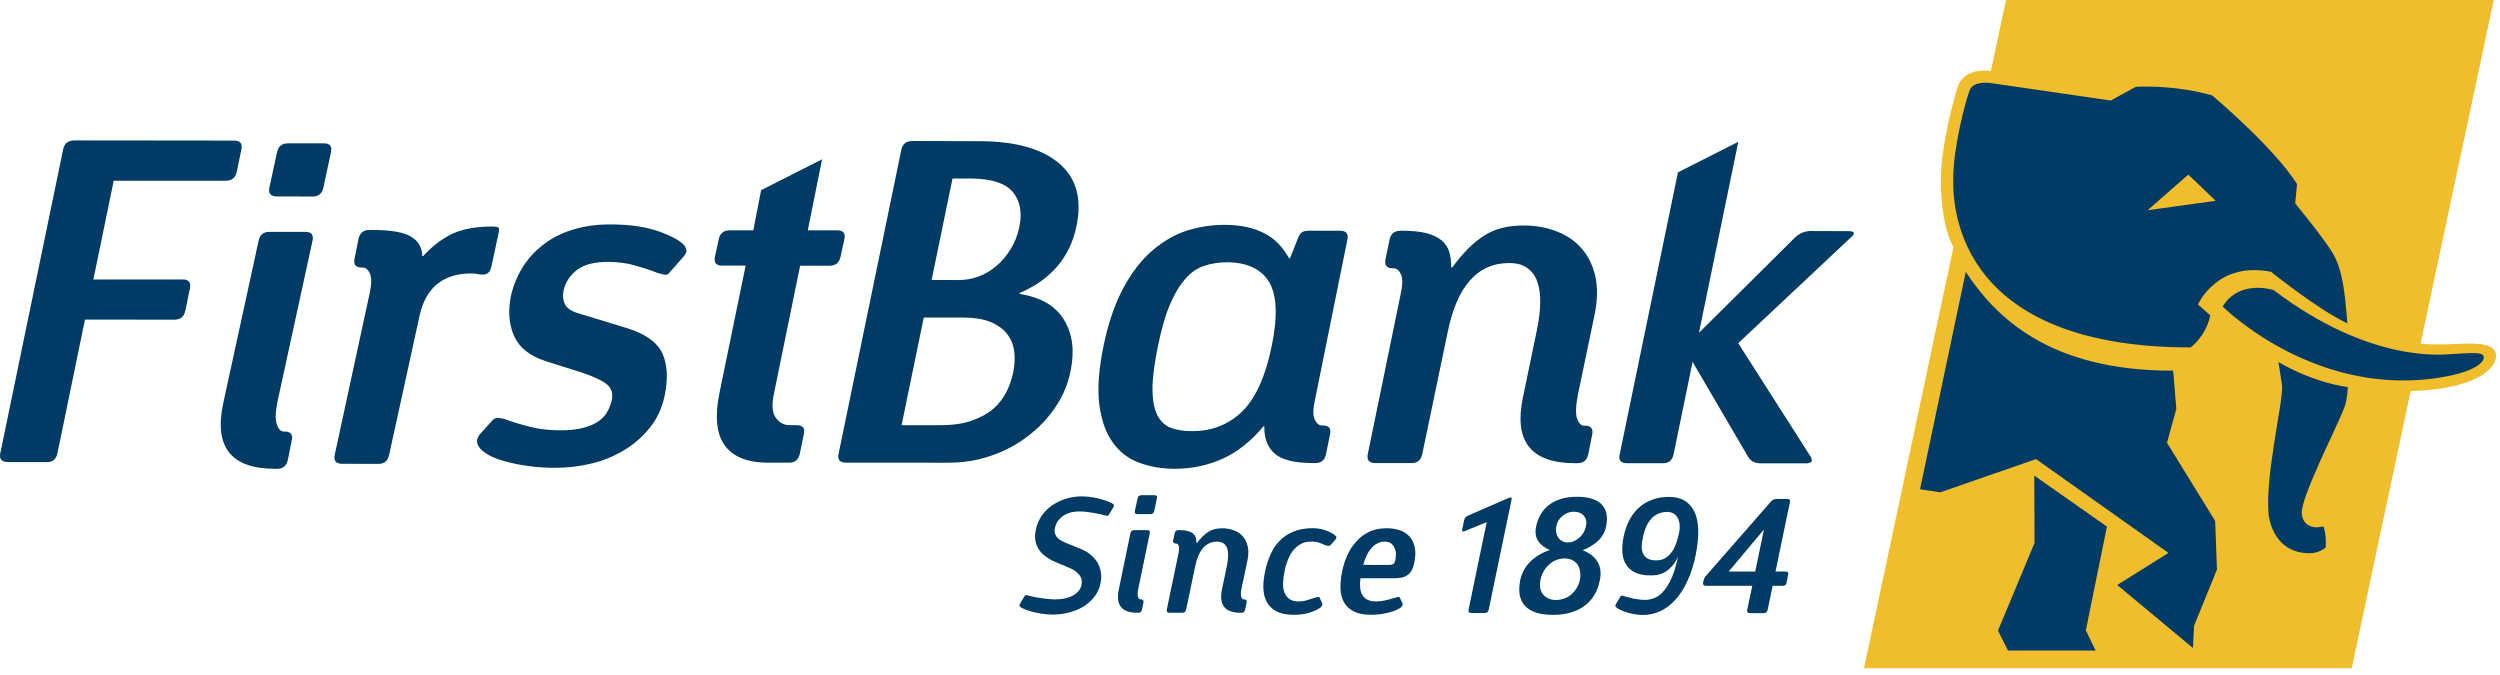 <svg width="300" height="81" viewBox="0 0 300 81" fill="none" xmlns="http://www.w3.org/2000/svg">
<path fill-rule="evenodd" clip-rule="evenodd" d="M292.996 41.327C292.069 41.327 291.123 41.327 290.467 41.242L299.252 0H240.72L238.903 8.55C236.815 8.217 235.355 9.07 234.91 10.435C234.476 11.799 232.907 17.614 232.907 21.441C232.907 27.445 234.418 29.646 234.418 29.646L223.68 80.191H282.206L289.275 46.939C297.284 46.664 299.531 44.165 299.531 42.705C299.531 40.674 295.523 41.327 292.996 41.327Z" fill="#F0BD2D"/>
<path fill-rule="evenodd" clip-rule="evenodd" d="M266.73 36.787C266.73 36.787 277.168 47.239 291.751 45.455C297.034 44.796 298.205 43.403 298.04 42.765C297.88 42.151 296.072 42.411 294.31 42.484C293.289 42.541 284.513 43.684 272.822 34.801C268.273 33.617 266.73 36.787 266.73 36.787ZM232.844 59.074L244.324 55.091L260.219 66.349L254.066 70.201L263.156 77.761L263.288 75.092L266.034 68.34L265.82 62.52L260.041 53.132L261.16 49.054L260.778 44.482C245.835 44.516 239.426 37.979 235.893 32.625L230.408 58.711L232.844 59.074ZM265.881 24.096L262.597 20.953L257.708 25.23L265.881 24.096ZM280.067 30.628C281.052 32.444 281.396 34.953 281.683 38.795C278.263 37.232 272.533 32.62 272.533 32.62C266.01 31.317 263.765 36.539 263.765 36.539L265.239 37.849C264.683 40.401 262.872 41.689 262.872 41.689C233.753 41.689 234.391 23.531 234.391 21.44C234.391 17.614 235.893 12.026 236.37 10.802C236.85 9.589 239.042 9.989 239.042 9.989L253.286 12.065L256.283 10.424C256.283 10.424 260.67 10.097 265.45 11.445C265.45 11.445 272.801 17.599 275.642 22.086L275.425 24.411C275.425 24.411 279.166 28.941 280.067 30.628ZM277.178 66.388C278.304 66.388 279.081 65.705 279.081 65.705C279.196 64.03 278.809 63.163 278.809 63.163C277.461 63.516 276.361 63.039 276.214 61.661C276.029 59.811 280.211 51.712 281.281 49.01C281.702 47.955 281.737 46.45 281.737 46.45C277.273 45.829 273.415 43.442 273.415 43.442L273.85 46.274C274.027 48.012 271.774 57.218 272.236 61.758C272.236 61.758 272.626 66.406 277.178 66.388ZM244.147 65.149L244.114 57.07L252.833 63.19L250.3 75.645L251.473 78.062H240.956L239.762 75.666L244.147 65.149Z" fill="#003B65"/>
<path fill-rule="evenodd" clip-rule="evenodd" d="M200.317 59.63C201.747 59.63 202.73 60.201 203.312 61.374C203.892 62.544 203.943 64.3 203.476 66.633C203.219 67.848 202.881 68.911 202.445 69.815C202.022 70.716 201.53 71.471 200.967 72.045C200.411 72.65 199.81 73.091 199.154 73.369C198.489 73.668 197.815 73.798 197.129 73.798C196.736 73.798 196.351 73.749 195.956 73.675C195.557 73.584 195.195 73.496 194.88 73.369C194.549 73.252 194.3 73.13 194.103 73.004C193.913 72.871 193.822 72.759 193.841 72.669C193.865 72.629 193.87 72.581 193.898 72.532C193.898 72.481 193.932 72.424 193.985 72.375L194.454 71.577C194.505 71.496 194.583 71.471 194.678 71.471C194.654 71.471 194.726 71.496 194.892 71.543C195.086 71.594 195.297 71.658 195.58 71.722C195.854 71.81 196.159 71.87 196.473 71.907C196.8 71.961 197.101 71.988 197.389 71.988C197.793 71.988 198.197 71.9 198.591 71.734C198.988 71.577 199.353 71.281 199.688 70.87C200.028 70.477 200.335 69.948 200.631 69.277C200.907 68.606 201.161 67.775 201.366 66.783C201.161 67.252 200.919 67.615 200.668 67.914C200.411 68.2 200.146 68.433 199.876 68.606C199.604 68.773 199.304 68.888 199.003 68.957C198.694 69.035 198.377 69.048 198.058 69.048C197.277 69.048 196.66 68.921 196.174 68.685C195.687 68.433 195.337 68.108 195.095 67.674C194.838 67.265 194.715 66.771 194.678 66.222C194.654 65.65 194.693 65.057 194.833 64.415C194.968 63.749 195.176 63.139 195.451 62.549C195.749 61.969 196.101 61.455 196.543 61.035C196.993 60.594 197.524 60.258 198.163 60.01C198.779 59.739 199.514 59.63 200.317 59.63ZM189.268 59.614C189.996 59.614 190.616 59.694 191.102 59.875C191.594 60.044 191.982 60.28 192.257 60.594C192.544 60.902 192.716 61.277 192.786 61.703C192.867 62.141 192.841 62.631 192.737 63.139C192.608 63.801 192.305 64.371 191.825 64.838C191.357 65.321 190.701 65.711 189.924 66.028C190.758 66.361 191.357 66.816 191.712 67.433C192.067 68.026 192.163 68.773 191.976 69.64C191.712 70.994 191.087 72.009 190.108 72.728C189.105 73.442 187.859 73.783 186.354 73.783C184.792 73.783 183.679 73.427 183.008 72.713C182.341 71.993 182.168 70.963 182.428 69.618C182.607 68.773 182.993 68.041 183.607 67.433C184.198 66.816 184.985 66.342 185.98 66.001C185.312 65.722 184.84 65.339 184.553 64.886C184.271 64.415 184.188 63.834 184.339 63.145C184.453 62.631 184.638 62.159 184.886 61.709C185.143 61.277 185.478 60.902 185.874 60.594C186.291 60.28 186.763 60.044 187.331 59.875C187.885 59.687 188.534 59.614 189.268 59.614ZM157.549 63.381C157.884 63.381 158.196 63.413 158.479 63.477C158.78 63.537 159.045 63.614 159.28 63.719C159.513 63.801 159.725 63.913 159.897 64.021C160.073 64.133 160.203 64.236 160.284 64.314C160.345 64.383 160.377 64.444 160.372 64.508C160.359 64.586 160.308 64.695 160.2 64.814L159.652 65.414C159.581 65.478 159.505 65.52 159.414 65.499C159.326 65.499 159.241 65.478 159.145 65.465C158.982 65.403 158.725 65.294 158.432 65.171C158.132 65.04 157.766 64.988 157.338 64.988C156.861 64.988 156.443 65.079 156.082 65.288C155.727 65.494 155.416 65.765 155.155 66.079C154.902 66.41 154.696 66.796 154.528 67.225C154.359 67.663 154.221 68.113 154.14 68.584C154.037 69.059 153.989 69.512 153.971 69.963C153.943 70.386 154.01 70.766 154.128 71.093C154.258 71.429 154.445 71.686 154.729 71.882C154.995 72.066 155.382 72.176 155.832 72.176C156.214 72.176 156.56 72.109 156.896 72.009C157.22 71.9 157.543 71.794 157.87 71.701C157.978 71.644 158.093 71.637 158.169 71.637C158.274 71.637 158.326 71.667 158.368 71.734L158.631 72.338C158.725 72.526 158.682 72.689 158.531 72.831C158.301 73.03 157.918 73.251 157.334 73.454C156.766 73.668 156.068 73.777 155.241 73.777C154.359 73.777 153.653 73.623 153.13 73.342C152.617 73.052 152.236 72.668 151.986 72.196C151.746 71.723 151.626 71.163 151.598 70.528C151.598 69.911 151.665 69.24 151.813 68.565C151.959 67.862 152.172 67.206 152.441 66.579C152.707 65.947 153.073 65.391 153.535 64.928C153.971 64.444 154.528 64.081 155.188 63.801C155.832 63.526 156.624 63.381 157.549 63.381ZM166.413 63.387C166.99 63.392 167.516 63.471 167.991 63.637C168.471 63.801 168.862 64.055 169.16 64.399C169.462 64.734 169.668 65.17 169.768 65.683C169.883 66.207 169.856 66.795 169.719 67.485C169.644 67.847 169.547 68.164 169.428 68.397C169.312 68.639 169.148 68.833 168.955 68.974C168.755 69.123 168.512 69.24 168.242 69.302C167.954 69.362 167.613 69.392 167.23 69.392H163.255C163.197 69.799 163.189 70.16 163.218 70.507C163.243 70.845 163.325 71.129 163.475 71.378C163.612 71.626 163.816 71.834 164.08 71.961C164.35 72.108 164.705 72.175 165.126 72.175C165.5 72.175 165.887 72.13 166.268 72.036C166.661 71.934 167.085 71.834 167.498 71.701C167.716 71.638 167.843 71.613 167.89 71.638C167.939 71.668 167.991 71.701 167.991 71.734L168.265 72.339C168.372 72.526 168.324 72.696 168.162 72.831C168.052 72.952 167.88 73.052 167.638 73.16C167.398 73.281 167.124 73.381 166.8 73.472C166.471 73.557 166.126 73.623 165.73 73.686C165.358 73.749 164.962 73.777 164.54 73.777C163.657 73.777 162.938 73.623 162.413 73.354C161.887 73.076 161.493 72.696 161.252 72.226C161.003 71.758 160.873 71.22 160.858 70.607C160.841 69.991 160.909 69.356 161.034 68.685C161.169 67.938 161.396 67.265 161.689 66.612C161.97 65.974 162.349 65.414 162.787 64.949C163.218 64.45 163.742 64.082 164.331 63.801C164.942 63.526 165.63 63.387 166.413 63.387ZM129.814 59.563C130.236 59.563 130.663 59.608 131.07 59.675C131.497 59.738 131.893 59.82 132.234 59.935C132.588 60.038 132.884 60.128 133.119 60.237C133.376 60.339 133.528 60.433 133.597 60.509C133.652 60.551 133.685 60.609 133.673 60.678C133.664 60.739 133.627 60.854 133.528 61.008L133.044 61.803C133.008 61.875 132.933 61.917 132.83 61.897C132.739 61.882 132.633 61.863 132.546 61.833C132.434 61.803 132.27 61.76 132.04 61.697C131.822 61.649 131.569 61.603 131.286 61.561C131.007 61.515 130.713 61.468 130.419 61.428C130.113 61.392 129.826 61.374 129.56 61.374C129.049 61.374 128.602 61.44 128.26 61.567C127.9 61.697 127.604 61.863 127.371 62.059C127.141 62.262 126.954 62.461 126.837 62.691C126.722 62.913 126.637 63.139 126.597 63.347C126.509 63.692 126.55 64.006 126.722 64.298C126.876 64.598 127.275 64.886 127.87 65.127L129.593 65.826C130.097 66.028 130.551 66.275 130.889 66.578C131.249 66.874 131.523 67.207 131.739 67.57C131.934 67.932 132.053 68.306 132.106 68.718C132.168 69.123 132.165 69.533 132.067 69.962C131.959 70.55 131.733 71.066 131.394 71.522C131.038 71.987 130.62 72.387 130.11 72.728C129.604 73.052 129.021 73.302 128.365 73.472C127.713 73.669 127.018 73.75 126.277 73.75C125.863 73.75 125.461 73.711 125.044 73.647C124.624 73.583 124.249 73.502 123.889 73.421C123.527 73.323 123.213 73.206 122.959 73.109C122.696 73.004 122.518 72.888 122.412 72.816C122.352 72.741 122.327 72.674 122.33 72.61C122.352 72.553 122.406 72.447 122.484 72.311L122.961 71.514C123.004 71.438 123.089 71.404 123.186 71.423C123.294 71.428 123.385 71.438 123.478 71.48C123.602 71.514 123.774 71.571 124.019 71.613C124.256 71.668 124.53 71.722 124.83 71.752C125.114 71.81 125.422 71.845 125.73 71.87C126.054 71.906 126.344 71.928 126.637 71.928C127.481 71.928 128.194 71.767 128.762 71.458C129.351 71.13 129.684 70.691 129.787 70.16C129.87 69.707 129.78 69.301 129.496 68.963C129.203 68.618 128.832 68.346 128.394 68.17L126.658 67.44C126.235 67.264 125.858 67.049 125.519 66.804C125.18 66.568 124.9 66.282 124.69 65.974C124.474 65.651 124.337 65.294 124.256 64.906C124.171 64.508 124.198 64.064 124.298 63.567C124.431 62.942 124.663 62.392 125.002 61.897C125.349 61.392 125.779 60.975 126.277 60.63C126.783 60.289 127.329 60.023 127.931 59.845C128.541 59.659 129.161 59.563 129.814 59.563ZM214.496 59.874C214.736 59.874 214.849 59.986 214.794 60.237L213.063 68.585H214.28C214.537 68.585 214.646 68.718 214.577 68.975L214.386 69.912C214.362 70.172 214.205 70.293 213.936 70.293H212.721L212.116 73.191C212.041 73.454 211.908 73.577 211.658 73.577H209.992C209.719 73.577 209.614 73.448 209.665 73.191L210.276 70.293H204.693C204.443 70.293 204.338 70.159 204.367 69.912L204.412 69.727C204.458 69.585 204.494 69.474 204.533 69.355C204.579 69.24 204.654 69.141 204.773 69.036L212.528 60.17C212.735 59.965 212.963 59.874 213.208 59.874H214.496ZM181.388 59.953L178.645 73.16C178.594 73.421 178.442 73.557 178.201 73.557H176.554C176.281 73.557 176.173 73.421 176.229 73.16L178.406 62.653L175.768 63.737C175.504 63.834 175.408 63.748 175.465 63.507L175.695 62.44C175.736 62.171 175.9 61.984 176.155 61.881L181.077 59.739C181.338 59.63 181.434 59.693 181.388 59.953ZM137.66 63.613C137.917 63.613 138.024 63.743 137.97 63.999L136.604 70.607C136.504 71.081 136.49 71.418 136.562 71.613C136.635 71.834 136.726 71.921 136.864 71.921H136.907C137.155 71.921 137.257 72.045 137.212 72.3L137.043 73.13C136.989 73.401 136.837 73.529 136.587 73.529H136.465C134.604 73.529 133.86 72.586 134.256 70.737L135.647 63.999C135.698 63.737 135.862 63.613 136.111 63.613H137.66ZM146.66 63.392C147.164 63.392 147.645 63.471 148.062 63.637C148.503 63.801 148.862 64.042 149.135 64.365C149.413 64.677 149.607 65.073 149.722 65.538C149.827 66 149.83 66.529 149.714 67.134L148.984 70.622C148.884 71.087 148.881 71.429 148.95 71.626C149.026 71.839 149.135 71.928 149.256 71.928H149.279C149.558 71.928 149.643 72.06 149.592 72.312L149.413 73.151C149.371 73.414 149.213 73.529 148.984 73.529H148.862C146.992 73.529 146.255 72.61 146.635 70.743L147.252 67.775C147.322 67.413 147.357 67.05 147.374 66.727C147.381 66.379 147.357 66.079 147.273 65.838C147.192 65.578 147.05 65.375 146.84 65.221C146.647 65.073 146.39 64.994 146.064 64.994C144.717 64.994 143.831 65.98 143.414 67.978L142.337 73.151C142.289 73.402 142.141 73.529 141.894 73.529H140.342C140.075 73.529 139.965 73.402 140.02 73.13L141.434 66.33C141.515 65.946 141.515 65.65 141.443 65.472C141.355 65.305 141.256 65.221 141.116 65.221H141.089C140.838 65.221 140.721 65.091 140.779 64.837L140.957 64C141.005 63.743 141.155 63.613 141.434 63.613H141.542C141.933 63.613 142.271 63.655 142.531 63.731C142.803 63.801 143.021 63.894 143.165 64.021C143.329 64.172 143.432 64.32 143.495 64.514C143.559 64.722 143.583 64.949 143.583 65.188H143.622C144.073 64.568 144.526 64.133 144.97 63.834C145.435 63.537 145.986 63.392 146.66 63.392ZM187.753 67.01C187.425 67.01 187.101 67.076 186.802 67.182C186.488 67.303 186.198 67.478 185.943 67.706C185.681 67.919 185.463 68.18 185.27 68.503C185.076 68.808 184.94 69.153 184.861 69.554C184.708 70.32 184.822 70.918 185.185 71.351C185.568 71.788 186.07 72 186.727 72C187.053 72 187.351 71.946 187.663 71.846C187.971 71.734 188.259 71.577 188.524 71.371C188.767 71.145 189.009 70.879 189.187 70.606C189.373 70.293 189.506 69.963 189.582 69.585C189.661 69.183 189.667 68.827 189.597 68.503C189.542 68.18 189.44 67.914 189.268 67.698C189.09 67.478 188.879 67.307 188.622 67.182C188.352 67.076 188.071 67.01 187.753 67.01ZM211.658 63.613H211.612L207.444 68.585H210.627L211.658 63.613ZM166.208 64.988C165.854 64.988 165.55 65.057 165.263 65.221C164.972 65.363 164.739 65.566 164.516 65.832C164.31 66.08 164.125 66.366 163.975 66.717C163.816 67.05 163.687 67.412 163.59 67.784L166.568 67.796C166.872 67.796 167.069 67.769 167.187 67.681C167.314 67.615 167.403 67.439 167.449 67.146C167.508 66.862 167.528 66.59 167.508 66.33C167.487 66.08 167.403 65.843 167.295 65.65C167.187 65.448 167.046 65.294 166.872 65.17C166.671 65.052 166.458 64.988 166.208 64.988ZM200.131 61.428C199.649 61.428 199.238 61.516 198.897 61.691C198.565 61.864 198.278 62.072 198.048 62.374C197.806 62.662 197.624 62.981 197.485 63.353C197.331 63.73 197.213 64.094 197.157 64.481C197.065 64.846 197.007 65.221 197.007 65.559C196.993 65.889 197.054 66.188 197.157 66.418C197.267 66.681 197.459 66.88 197.7 67.016C197.952 67.177 198.298 67.243 198.752 67.243C199.178 67.243 199.553 67.152 199.843 66.969C200.146 66.783 200.411 66.53 200.631 66.222C200.844 65.916 201.018 65.559 201.161 65.143C201.303 64.759 201.405 64.314 201.508 63.849C201.571 63.435 201.583 63.078 201.535 62.782C201.485 62.468 201.382 62.226 201.242 62.023C201.096 61.817 200.944 61.666 200.734 61.58C200.536 61.477 200.335 61.428 200.131 61.428ZM187.509 61.906C187.091 62.248 186.854 62.652 186.763 63.132C186.705 63.398 186.702 63.649 186.739 63.894C186.786 64.133 186.864 64.32 186.992 64.508C187.113 64.694 187.283 64.838 187.469 64.937C187.66 65.04 187.885 65.097 188.147 65.097C188.369 65.097 188.609 65.051 188.847 64.955C189.082 64.838 189.298 64.71 189.501 64.535C189.707 64.371 189.869 64.173 190.011 63.931C190.162 63.686 190.25 63.413 190.316 63.139C190.428 62.61 190.329 62.19 190.047 61.876C189.77 61.561 189.373 61.41 188.879 61.41C188.369 61.392 187.908 61.573 187.509 61.906ZM138.533 59.421C138.79 59.421 138.893 59.558 138.829 59.814L138.509 61.334C138.443 61.578 138.298 61.697 138.048 61.697H136.511C136.233 61.697 136.134 61.578 136.176 61.334L136.511 59.798C136.562 59.545 136.719 59.421 136.989 59.421H138.533Z" fill="#003B65"/>
<path fill-rule="evenodd" clip-rule="evenodd" d="M36.648 27.824C37.377 27.824 37.654 28.18 37.5 28.896L33.315 48.109C33.043 49.427 33.007 50.364 33.224 50.928C33.409 51.508 33.695 51.784 34.057 51.784H34.164C34.88 51.784 35.167 52.147 35.01 52.851L34.542 55.181C34.388 55.898 33.971 56.257 33.284 56.257H32.965C27.748 56.242 25.686 53.652 26.768 48.48L31.031 28.889C31.166 28.18 31.606 27.824 32.336 27.824H36.648ZM146.935 26.983C148.787 26.983 150.361 27.3 151.641 27.959C152.931 28.591 153.937 29.619 154.688 31.006H154.799L155.685 28.76C155.826 28.368 155.977 28.096 156.152 27.938C156.334 27.768 156.618 27.69 157.017 27.69H160.829C161.55 27.69 161.843 28.062 161.683 28.772L157.815 47.894C157.553 49.043 157.538 49.849 157.77 50.343C157.991 50.813 158.277 51.058 158.647 51.058H158.754C159.48 51.058 159.768 51.43 159.604 52.128L159.124 54.486C158.988 55.202 158.549 55.565 157.873 55.565H157.538C155.282 55.558 153.751 55.168 152.91 54.38C152.078 53.606 151.68 52.536 151.723 51.164H151.611C150.12 52.948 148.494 54.243 146.723 55.045C144.952 55.839 143.021 56.256 140.95 56.256C139.397 56.241 137.97 56.003 136.683 55.519C135.375 55.039 134.323 54.211 133.516 53.07C132.691 51.932 132.165 50.421 131.917 48.547C131.681 46.664 131.841 44.328 132.424 41.508C132.996 38.749 133.793 36.443 134.792 34.58C135.792 32.726 136.943 31.22 138.227 30.114C139.518 28.987 140.902 28.18 142.377 27.69C143.864 27.222 145.384 26.983 146.935 26.983ZM73.231 26.929C75.548 26.929 77.516 27.215 79.105 27.783C80.695 28.361 81.739 28.941 82.2 29.555C82.264 29.664 82.309 29.821 82.367 30.048C82.405 30.256 82.248 30.555 81.895 30.948L80.378 32.665C80.214 32.913 79.996 33.018 79.734 32.964C79.471 32.907 79.202 32.85 78.954 32.77C78.032 32.405 77.084 32.099 76.128 31.833C75.173 31.564 74.109 31.429 72.942 31.429C71.32 31.429 70.072 31.749 69.247 32.387C68.391 33.037 67.847 33.877 67.614 34.92C67.499 35.517 67.566 36.059 67.796 36.516C68.055 36.984 68.525 37.322 69.235 37.542L75.21 39.365C77.422 40.048 78.833 41.046 79.471 42.373C80.087 43.69 80.187 45.395 79.761 47.465C79.453 48.93 78.872 50.2 78.032 51.261C77.178 52.337 76.164 53.246 74.971 53.978C73.77 54.706 72.465 55.259 71.032 55.61C69.595 55.964 68.131 56.138 66.65 56.138C65.496 56.138 64.39 56.067 63.368 55.918C62.34 55.779 61.415 55.585 60.572 55.35C59.726 55.117 59.047 54.849 58.506 54.525C57.965 54.204 57.593 53.866 57.399 53.506C57.145 53.038 57.203 52.575 57.596 52.107L59.125 50.402C59.309 50.227 59.542 50.127 59.826 50.154C60.095 50.173 60.323 50.227 60.543 50.284C61.534 50.651 62.565 50.955 63.643 51.227C64.713 51.509 65.916 51.633 67.267 51.639C68.385 51.639 69.328 51.53 70.072 51.322C70.827 51.107 71.447 50.832 71.906 50.487C72.362 50.142 72.695 49.772 72.927 49.321C73.148 48.912 73.317 48.475 73.412 48.045C73.578 47.233 73.39 46.595 72.861 46.151C72.32 45.694 71.329 45.226 69.869 44.718L65.442 43.325C63.562 42.706 62.311 41.717 61.694 40.317C61.067 38.918 60.956 37.334 61.307 35.545C61.579 34.327 62.02 33.206 62.673 32.146C63.317 31.091 64.148 30.17 65.154 29.391C66.167 28.597 67.349 27.992 68.699 27.57C70.059 27.143 71.558 26.929 73.231 26.929ZM59.061 27.182C59.418 27.182 59.661 27.215 59.783 27.282C59.905 27.367 59.929 27.594 59.826 27.993L58.965 32.009C58.874 32.366 58.754 32.608 58.596 32.731C58.436 32.856 58.255 32.934 58.037 32.947C57.82 32.964 57.586 32.947 57.336 32.895C57.087 32.841 56.84 32.81 56.592 32.81C53.147 32.81 51.046 34.535 50.324 38.005L46.694 54.583C46.537 55.318 46.118 55.665 45.428 55.665L41.082 55.656C40.318 55.656 40.018 55.305 40.166 54.583L44.343 35.27C44.6 34.124 44.605 33.306 44.401 32.828C44.174 32.348 43.875 32.106 43.511 32.106H43.4C42.681 32.099 42.387 31.749 42.548 31.032L43.019 28.66C43.18 27.959 43.611 27.594 44.343 27.594H44.663C46.912 27.6 48.481 27.869 49.357 28.415C50.215 28.941 50.66 29.715 50.672 30.719H50.783C51.95 29.462 53.147 28.564 54.386 28.005C55.613 27.464 57.17 27.182 59.061 27.182ZM208.594 17.018L203.874 39.94L215.308 28.591C215.895 28.005 216.55 27.723 217.275 27.723L221.788 27.738C222.622 27.738 222.692 28.023 222 28.591L208.587 41.182L217.242 54.745C217.614 55.317 217.414 55.603 216.65 55.603H211.319C210.56 55.603 210.025 55.317 209.73 54.745L203.11 43.422L200.828 54.525C200.673 55.241 200.248 55.586 199.559 55.586H195.271C194.499 55.586 194.197 55.233 194.361 54.525L201.354 20.684L208.594 17.018ZM182.804 27.058C184.253 27.058 185.577 27.288 186.784 27.763C187.984 28.218 188.998 28.902 189.779 29.8C190.571 30.686 191.114 31.794 191.426 33.097C191.723 34.405 191.707 35.901 191.39 37.57L189.344 47.38C189.087 48.709 189.057 49.659 189.247 50.227C189.449 50.798 189.725 51.08 190.1 51.08H190.205C190.915 51.08 191.217 51.446 191.058 52.168L190.589 54.525C190.431 55.232 190.012 55.58 189.314 55.58H188.998C183.731 55.58 181.656 52.969 182.74 47.752L184.474 39.385C184.686 38.349 184.798 37.368 184.822 36.415C184.855 35.473 184.747 34.632 184.517 33.928C184.293 33.205 183.91 32.64 183.34 32.211C182.804 31.78 182.057 31.565 181.105 31.565C177.29 31.559 174.827 34.351 173.709 39.919L170.669 54.497C170.515 55.209 170.091 55.571 169.396 55.571L165.053 55.565C164.288 55.565 163.987 55.202 164.134 54.492L168.066 35.355C168.329 34.221 168.341 33.402 168.108 32.912C167.885 32.432 167.601 32.191 167.232 32.191H167.124C166.404 32.191 166.12 31.839 166.259 31.117L166.746 28.759C166.903 28.049 167.326 27.691 168.066 27.691H168.388C169.52 27.691 170.451 27.802 171.204 27.983C171.947 28.191 172.545 28.473 173.002 28.85C173.443 29.222 173.752 29.697 173.915 30.25C174.075 30.785 174.156 31.41 174.141 32.094H174.266C175.523 30.374 176.801 29.116 178.061 28.298C179.334 27.463 180.918 27.058 182.804 27.058ZM109.467 16.921L117.519 16.943C121.765 16.943 124.95 17.813 127.048 19.566C129.152 21.316 129.859 23.837 129.182 27.131C128.774 29.06 127.988 30.686 126.833 32.009C125.685 33.323 124.192 34.379 122.361 35.161L122.342 35.27C124.906 35.669 126.691 36.714 127.698 38.407C128.723 40.115 128.971 42.152 128.459 44.561C128.143 46.117 127.538 47.57 126.625 48.892C125.736 50.212 124.63 51.373 123.307 52.367C121.997 53.37 120.523 54.159 118.888 54.7C117.262 55.265 115.548 55.525 113.79 55.525L101.536 55.52C100.763 55.52 100.467 55.157 100.633 54.446L108.153 17.998C108.307 17.288 108.745 16.921 109.467 16.921ZM98.647 19.116L96.934 27.639H100.467C101.192 27.645 101.491 27.999 101.322 28.715L100.866 30.803C100.721 31.525 100.268 31.885 99.544 31.885H96.015L92.857 47.317C92.587 48.644 92.676 49.58 93.111 50.155C93.549 50.73 94.069 51.014 94.694 51.014L95.598 51.022C96.329 51.022 96.623 51.372 96.462 52.084L95.979 54.44C95.834 55.157 95.408 55.519 94.721 55.519H92.167C89.704 55.519 87.97 54.831 86.969 53.443C85.966 52.068 85.764 49.979 86.338 47.148L89.478 31.873H86.648C85.924 31.873 85.637 31.519 85.797 30.785L86.251 28.699C86.391 27.992 86.846 27.639 87.574 27.639H90.399L91.334 22.821L98.647 19.116ZM8.895 16.849L28.098 16.871C28.829 16.871 29.108 17.215 28.968 17.943L28.406 20.615C28.255 21.332 27.811 21.688 27.092 21.688H13.646L11.206 33.533H21.936C22.655 33.533 22.936 33.905 22.791 34.611L22.238 37.289C22.087 38.005 21.636 38.361 20.923 38.361L10.197 38.349L6.894 54.38C6.746 55.064 6.352 55.435 5.709 55.447L0.955 55.446C0.197 55.446 -0.118 55.09 0.039 54.368L7.577 17.932C7.725 17.209 8.172 16.849 8.895 16.849ZM147.206 31.474C146.231 31.474 145.321 31.625 144.478 31.909C143.64 32.19 142.895 32.709 142.238 33.466C141.57 34.222 140.959 35.231 140.409 36.514C139.85 37.802 139.376 39.464 138.957 41.508C138.533 43.578 138.306 45.27 138.3 46.594C138.291 47.916 138.479 48.964 138.841 49.733C139.202 50.499 139.745 51.023 140.452 51.322C141.166 51.599 141.996 51.736 142.985 51.736C145.412 51.751 147.433 50.956 149.072 49.366C150.679 47.785 151.87 45.162 152.61 41.508C153.342 37.939 153.222 35.375 152.281 33.819C151.324 32.263 149.622 31.474 147.206 31.474ZM115.527 38.108H110.852L108.189 51.022H112.864C114.352 51.022 115.612 50.839 116.658 50.46C117.698 50.097 118.555 49.614 119.233 49.022C119.897 48.43 120.414 47.752 120.8 46.978C121.167 46.209 121.439 45.422 121.599 44.605C121.762 43.82 121.795 43.031 121.716 42.264C121.644 41.508 121.378 40.798 120.925 40.172C120.48 39.556 119.821 39.06 118.954 38.676C118.09 38.298 116.947 38.108 115.527 38.108ZM116.533 21.422H114.303L111.794 33.596L115.058 33.605C115.859 33.605 116.64 33.466 117.422 33.182C118.205 32.894 118.915 32.471 119.574 31.91C120.22 31.371 120.78 30.694 121.272 29.905C121.762 29.117 122.115 28.238 122.318 27.237C122.68 25.478 122.418 24.078 121.52 23.023C120.629 21.969 118.954 21.44 116.533 21.422ZM38.87 17.203C39.583 17.203 39.876 17.553 39.716 18.263L38.803 22.521C38.643 23.226 38.232 23.583 37.549 23.583L33.232 23.576C32.486 23.576 32.175 23.226 32.324 22.516L33.249 18.251C33.403 17.553 33.834 17.203 34.557 17.203H38.87Z" fill="#003B65"/>
</svg>
